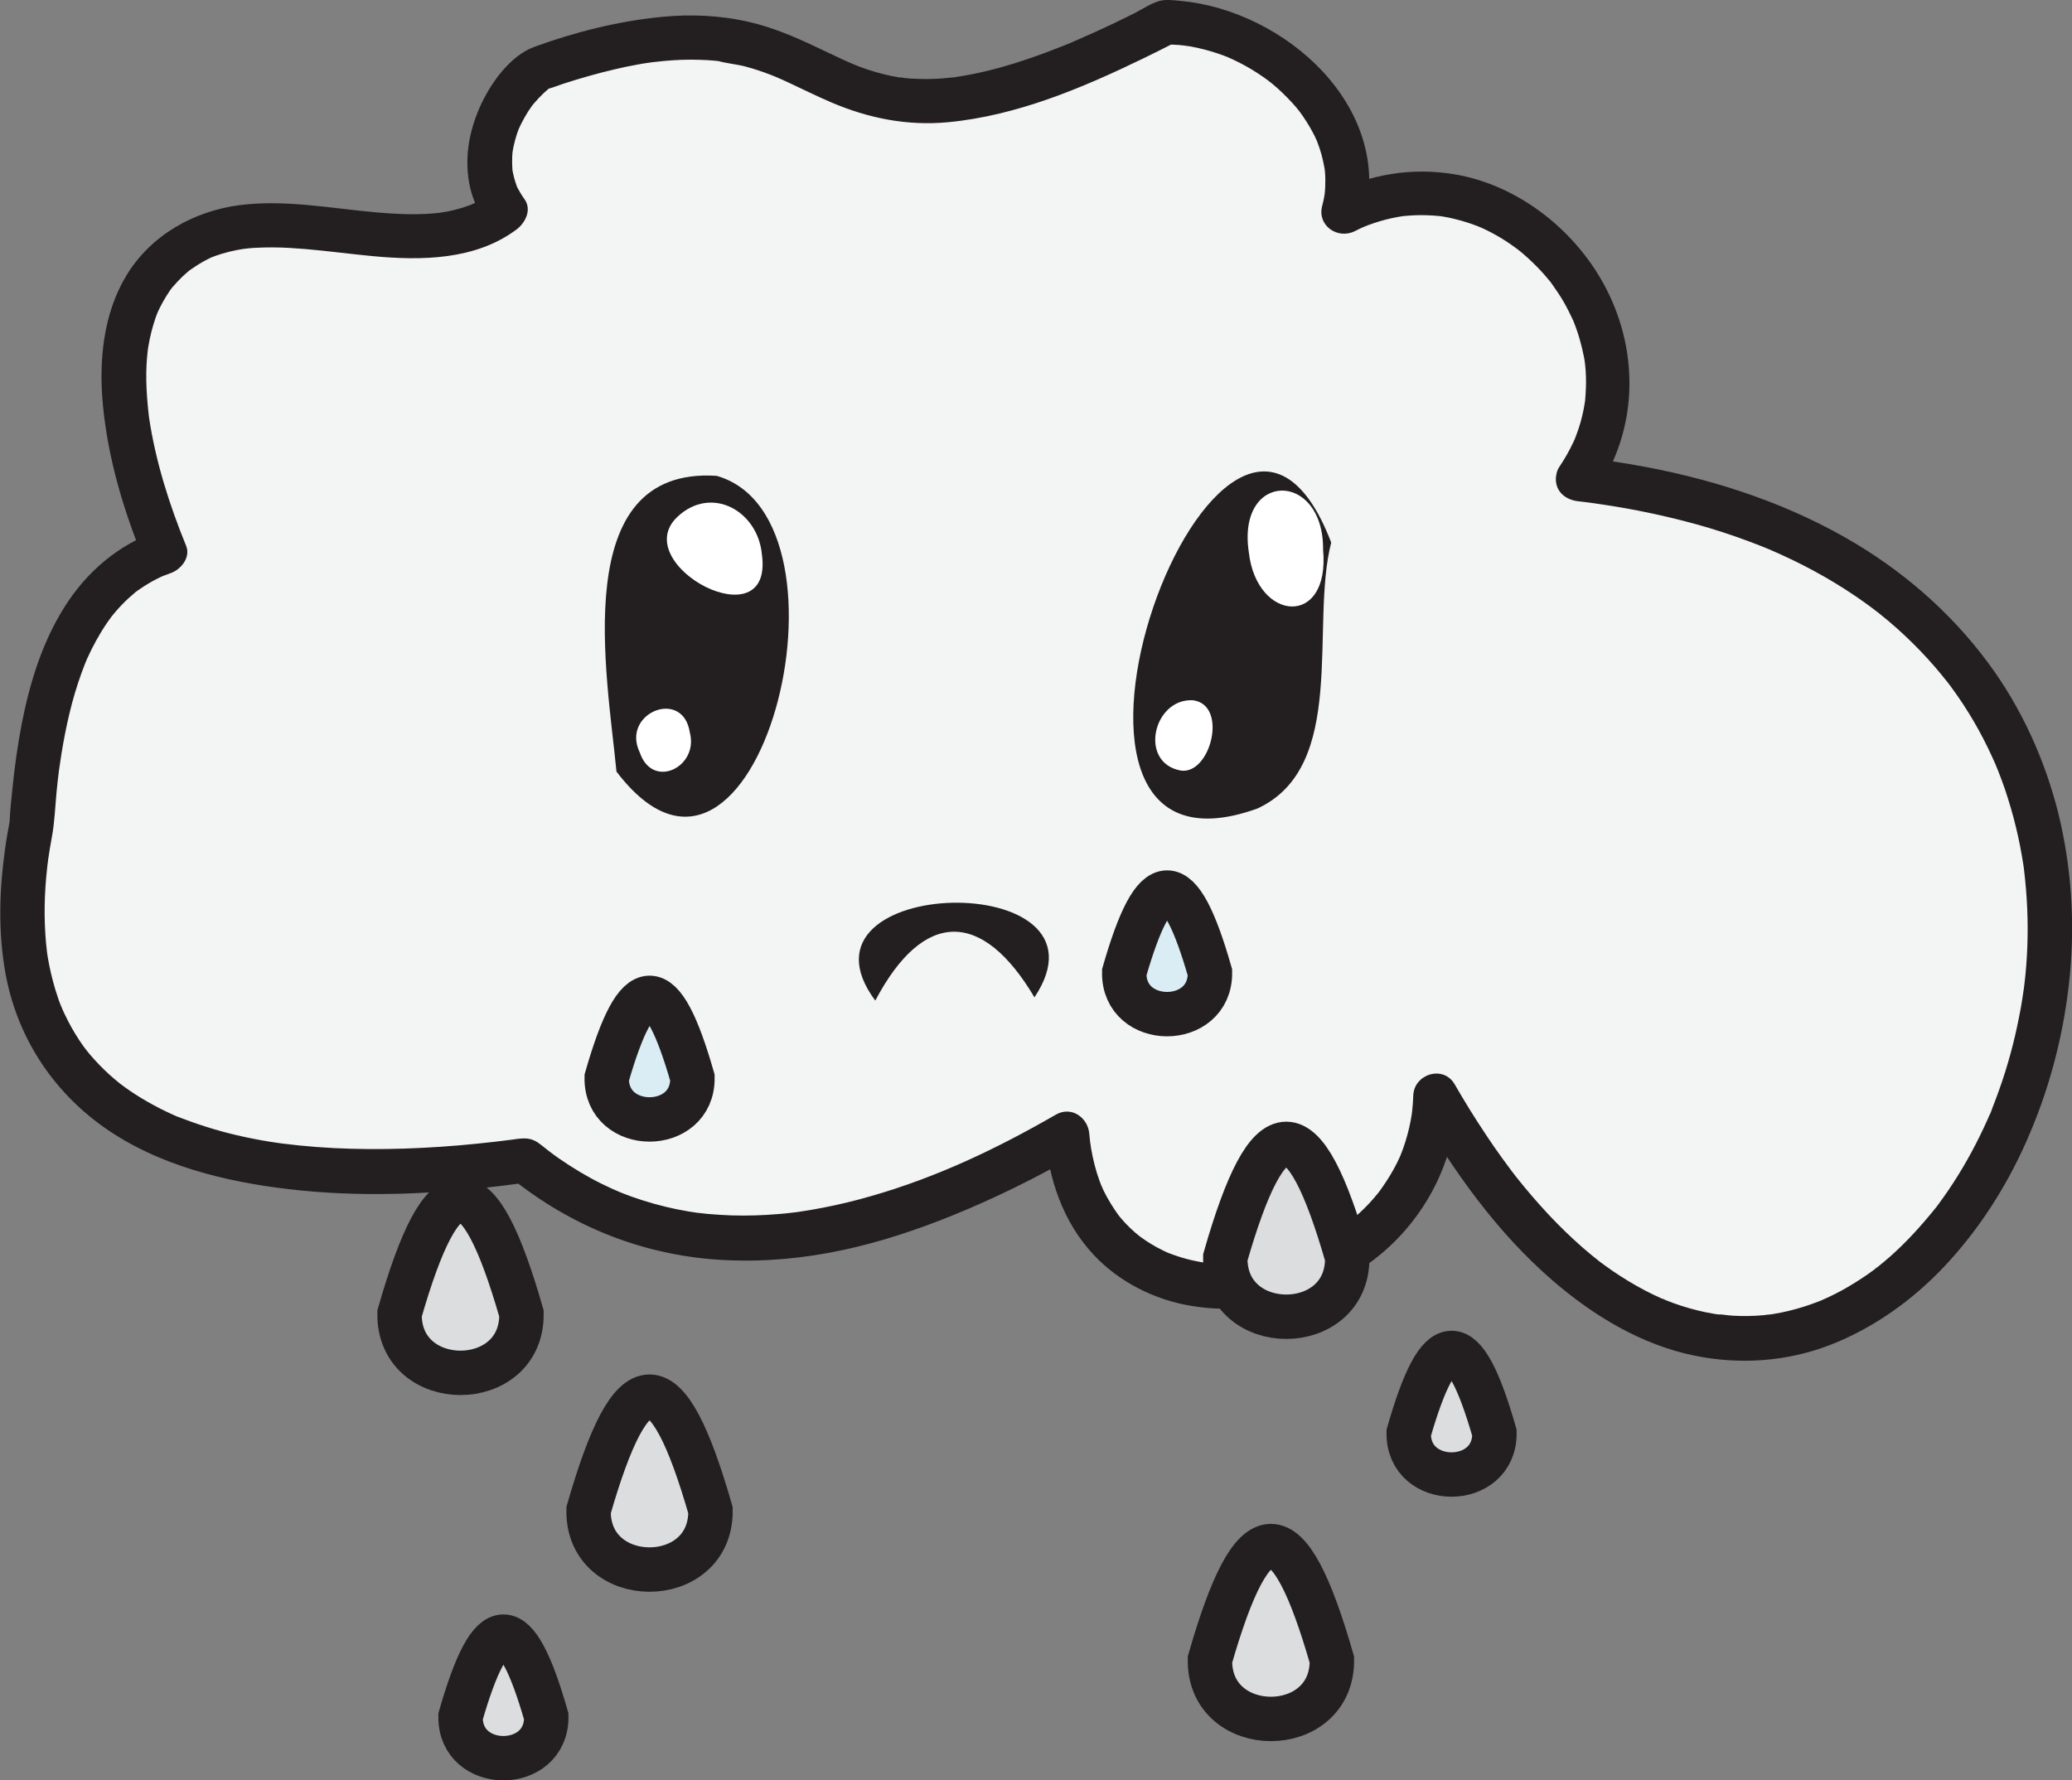 <?xml version="1.0" encoding="UTF-8"?>
<svg id="Layer_2" data-name="Layer 2" xmlns="http://www.w3.org/2000/svg" viewBox="0 0 214.64 184.46">
  <rect x="0" y="0" width="214.64" height="184.46" fill="#808080" stroke="none"/>
  <defs>
    <style>
      .cls-1 {
        fill: #231f20;
      }

      .cls-1, .cls-2, .cls-3 {
        stroke-width: 0px;
      }

      .cls-4 {
        fill: #dcddde;
      }

      .cls-4, .cls-5 {
        stroke: #231f20;
        stroke-miterlimit: 10;
        stroke-width: 4.6px;
      }

      .cls-2 {
        fill: #f3f4f4;
      }

      .cls-5 {
        fill: #daedf4;
      }

      .cls-3 {
        fill: #fff;
      }
    </style>
  </defs>
  <g id="Layer_3" data-name="Layer 3">
    <g>
      <g>
        <path class="cls-2" d="M163.46,49.62c10.49-15.49-7.59-36.08-24.31-27.6,2.66-10.04-8.04-19.71-18.43-19.7-41.45,21.49-29.42-7.72-64.99,4.83-4.52,3.29-6.76,10.18-3.43,14.67-8.95,6.79-23.81-2.26-33.06,3.68-9.79,6.15-6.59,20.99-2.21,31.69-10.56,3.58-13.04,17.14-13.76,28.27-6.87,34.68,24.33,38.52,51.08,34.78,16.68,13.68,37.63,8,56.18-2.71,1.91,24.36,37.45,18.59,38.17-3.99,45.67,79.2,109.22-52.93,14.76-63.91Z"/>
        <path class="cls-1" d="M165.44,50.78c4.17-6.24,4.38-14.07,1.03-20.71-3.06-6.07-9.12-10.93-15.9-12.03-4.36-.7-8.64.01-12.59,1.99l3.38,2.6c2.98-11.64-8.3-21.55-19.07-22.54-.69-.06-1.52-.18-2.19.01-.89.25-1.77.86-2.6,1.28-1.38.69-2.77,1.36-4.18,1.99-.59.27-1.18.53-1.78.79-.08.03-.54.23-.2.09-.14.06-.28.12-.42.18-.31.13-.62.26-.94.38-1.13.45-2.27.88-3.42,1.27-1.87.64-3.78,1.19-5.72,1.58-.42.09-.84.16-1.26.23-.21.04-.43.07-.64.1-.29.05,0,.1.19-.02-.07.05-.26.03-.34.04-.76.09-1.52.15-2.28.17-.67.02-1.34,0-2.01-.03-.3-.02-.59-.04-.89-.08-.14-.02-.29-.05-.43-.05.82.03.2.03-.02,0-1.13-.18-2.24-.47-3.33-.83-.52-.18-1.03-.37-1.54-.58-.19-.07-.61-.29.12.05-.11-.05-.23-.1-.34-.15-.25-.11-.51-.22-.76-.34-.96-.44-1.92-.91-2.88-1.36-2.18-1.03-4.41-1.97-6.76-2.52-2.99-.7-6.09-.84-9.14-.54-4.49.44-8.95,1.56-13.19,3.11-2.56.94-4.6,3.88-5.66,6.29-1.14,2.61-1.62,5.46-.98,8.27.29,1.27.85,2.51,1.6,3.56l.83-3.15c-.44.32-.89.62-1.36.89-.23.13-.47.25-.71.37-.12.06-.24.11-.36.16.3-.13.09-.04-.09.03-.47.17-.94.32-1.42.44-.26.07-.52.12-.78.18-.16.03-1.09.18-.58.11-2.27.3-4.59.19-6.87-.01-4.68-.41-9.41-1.35-14.11-.75s-9.22,3.07-11.78,7.33c-2.39,3.97-2.84,8.86-2.41,13.38.52,5.47,2.09,10.77,4.15,15.84l1.61-2.83c-4.15,1.44-7.46,4.27-9.78,7.98s-3.57,7.87-4.39,12.05c-.44,2.27-.75,4.57-.98,6.86-.11,1.05-.22,2.12-.27,3.18,0,.02-.04.36,0,.13.04-.28-.05.21-.06.27-.05.27-.1.55-.15.82-.1.57-.19,1.14-.27,1.72-.59,4.23-.72,8.44.01,12.66,1.15,6.64,4.83,12.36,10.34,16.22s12.38,5.56,19.02,6.34c7.26.86,14.64.55,21.88-.32,1.07-.13,2.13-.27,3.2-.42l-2.24-.59c6.47,5.27,14.18,8.32,22.54,8.69s15.94-1.63,23.29-4.59c4.53-1.83,8.91-4.01,13.14-6.44l-3.46-1.99c.38,4.59,1.86,9.05,5.05,12.46,2.65,2.84,6.34,4.68,10.15,5.3,8.06,1.31,16.81-1.68,22.18-7.9,3.36-3.89,5.21-8.72,5.39-13.85l-4.29,1.16c3.8,6.58,8.35,12.98,14.13,17.97,4.23,3.65,9.2,6.66,14.73,7.78,4.67.95,9.55.61,14.01-1.12s8.56-4.64,11.89-8.2c3.51-3.74,6.32-8.13,8.4-12.81,2.31-5.19,3.78-10.63,4.43-16.28s.37-11.26-.84-16.73-3.57-11.05-6.88-15.76c-3.76-5.35-8.65-9.79-14.24-13.17-6.69-4.04-14.25-6.58-21.91-8.02-2.31-.44-4.64-.77-6.97-1.04-1.24-.14-2.3,1.16-2.3,2.3,0,1.36,1.06,2.16,2.3,2.3.31.04.62.07.93.11.15.02.88.12.3.04.57.08,1.14.16,1.71.25,1.08.17,2.16.35,3.23.56,2.04.4,4.06.87,6.06,1.42,1.84.51,3.66,1.1,5.45,1.77.4.15.8.3,1.2.46.21.08.42.17.62.25.11.05.23.09.34.14.42.17-.45-.2,0,0,.8.35,1.59.7,2.37,1.08,2.98,1.44,5.84,3.15,8.48,5.15.07.05.17.17.26.19-.02,0-.46-.36-.16-.12.15.12.3.24.45.36.31.25.62.5.93.76.57.48,1.13.98,1.67,1.49,1.09,1.02,2.13,2.1,3.1,3.22.48.55.93,1.12,1.39,1.69.17.22-.31-.41-.15-.19.06.08.12.16.18.23.09.12.19.25.28.37.23.31.45.63.67.94.79,1.14,1.53,2.33,2.2,3.55s1.25,2.43,1.8,3.69c.13.3-.23-.57,0,.02.06.15.13.31.19.46.13.33.26.66.38.99.24.64.46,1.29.66,1.94.41,1.3.76,2.61,1.05,3.94.14.64.27,1.29.38,1.94.06.32.11.65.16.97.02.14.04.29.06.43.08.58-.07-.59.01.09.32,2.65.44,5.31.34,7.98-.05,1.31-.15,2.63-.31,3.93-.02.16-.04.32-.06.48,0,.07-.02.14-.03.21-.05.42.08-.53.03-.24-.05.34-.1.67-.15,1.01-.1.64-.21,1.27-.34,1.9-.5,2.57-1.19,5.1-2.07,7.56-.21.59-.43,1.18-.66,1.76-.11.28-.2.61-.35.87.37-.61.12-.29.03-.07-.08.17-.15.35-.23.52-.51,1.14-1.06,2.26-1.65,3.35s-1.22,2.16-1.9,3.2c-.32.5-.66.99-1,1.47-.17.24-.34.48-.52.72-.09.12-.17.24-.26.35-.05.06-.1.13-.15.19-.22.3.37-.46.12-.16-1.45,1.8-2.99,3.51-4.72,5.04-.43.37-.86.74-1.3,1.09-.19.15-.57.33.07-.05-.1.06-.19.15-.29.22-.24.18-.49.36-.73.53-.89.62-1.81,1.2-2.76,1.72-.48.26-.96.5-1.45.73-.24.11-.48.21-.72.32-.31.14.61-.25.15-.06-.13.05-.27.11-.4.16-1,.39-2.02.71-3.05.96-.5.12-1.01.23-1.52.31-.14.02-.29.05-.43.07-.42.07-.08-.01.18-.02-.29,0-.58.07-.86.09-1.07.1-2.14.11-3.21.05-.55-.03-1.11-.15-1.65-.15.28,0,.58.09.16.02-.14-.02-.27-.04-.41-.06-.29-.05-.57-.1-.86-.16-1.15-.24-2.28-.56-3.38-.96-.28-.1-.55-.21-.83-.32-.12-.05-.24-.12-.37-.15.74.2.22.09,0,0-.58-.26-1.15-.53-1.72-.83-1.18-.62-2.31-1.31-3.41-2.06-.28-.2-.56-.4-.84-.6-.14-.1-.28-.21-.42-.31-.55-.41.32.26-.14-.11-.57-.45-1.14-.92-1.69-1.4-1.21-1.06-2.36-2.18-3.46-3.35-1.19-1.27-2.32-2.59-3.4-3.95-.09-.12-.55-.72-.15-.19-.12-.16-.25-.32-.37-.49-.31-.41-.62-.83-.92-1.25-.57-.78-1.12-1.58-1.65-2.38-1.15-1.72-2.24-3.48-3.27-5.27-1.17-2.03-4.21-1.07-4.29,1.16-.02.52-.05,1.04-.11,1.56-.01.13-.03.27-.05.4,0-.06.09-.54.02-.13-.05.26-.08.52-.13.78-.19.99-.45,1.96-.79,2.9-.08.21-.16.42-.24.63-.13.37.04-.09.06-.13-.06.14-.12.27-.18.41-.19.43-.4.84-.63,1.25-.46.83-.98,1.61-1.54,2.38.29-.4.08-.1-.09.1-.15.19-.31.37-.46.55-.31.36-.64.71-.98,1.04-.3.3-.62.59-.94.87-.16.14-.32.28-.49.41-.09.08-.19.15-.28.22-.34.28.4-.29.02-.01-1.48,1.06-2.99,1.95-4.65,2.69.67-.3-.09.03-.23.09-.17.07-.35.13-.53.2-.44.16-.88.3-1.33.43-.85.25-1.71.45-2.58.6-.08.01-.63.15-.68.11.04.03.54-.06.2-.03-.11.01-.23.03-.34.04-.45.05-.91.08-1.37.1-.86.03-1.72.02-2.57-.06-.2-.02-.4-.04-.6-.06-.39-.03.19.03.21.03-.13,0-.27-.04-.4-.06-.42-.07-.83-.15-1.24-.24-.84-.19-1.65-.45-2.45-.76-.54-.2.27.13-.05-.02-.2-.09-.4-.18-.59-.28-.39-.19-.77-.4-1.15-.63-.34-.2-.66-.42-.98-.65-.07-.05-.14-.11-.21-.15-.38-.26.34.28.1.08-.18-.16-.38-.3-.56-.46-.35-.31-.69-.63-1.01-.97-.17-.18-.33-.36-.49-.55s-.5-.65-.15-.17c-.61-.85-1.16-1.72-1.62-2.66-.08-.16-.38-.89-.13-.26-.1-.26-.21-.52-.3-.78-.19-.52-.35-1.04-.49-1.58-.15-.59-.28-1.18-.38-1.78-.03-.21-.13-1-.07-.41-.04-.36-.08-.71-.11-1.07-.14-1.7-1.86-2.91-3.46-1.99-6.19,3.57-12.38,6.51-19.21,8.46-1.63.47-3.29.87-4.95,1.19-.82.16-1.64.3-2.47.42-.48.07-.23.03-.13.02-.25.03-.49.06-.74.09-.41.05-.82.09-1.23.12-1.62.14-3.26.19-4.89.14-.81-.03-1.61-.08-2.42-.15-.4-.04-.8-.08-1.2-.13.11.01.37.06-.11-.02-.24-.04-.48-.07-.72-.11-1.6-.27-3.17-.65-4.71-1.14-1.67-.53-2.77-.98-4.27-1.72s-3.03-1.66-4.44-2.64c-.73-.51-1.25-.92-1.9-1.44-.79-.63-1.41-.7-2.42-.57-.12.02-.25.03-.37.05.57-.08,0,0-.13.02-4.93.64-9.91,1.01-14.88.98-2.42-.02-4.83-.13-7.24-.38-.59-.06-1.17-.13-1.75-.2-.43-.05.02,0,.09.01-.17-.03-.35-.05-.52-.07-.29-.04-.57-.09-.86-.13-1.12-.18-2.24-.4-3.35-.66-2.13-.49-4.19-1.16-6.23-1.95-.52-.2.47.21-.03-.01-.1-.04-.19-.08-.29-.13-.24-.11-.48-.21-.71-.33-.47-.22-.93-.45-1.38-.7-.89-.48-1.76-1-2.59-1.58-.21-.14-.41-.29-.61-.44-.1-.07-.2-.15-.3-.22-.27-.19.44.36.05.04s-.77-.63-1.13-.96c-.73-.66-1.42-1.38-2.06-2.13-.16-.19-.31-.38-.47-.58.44.54-.1-.14-.18-.25-.29-.41-.57-.83-.83-1.26-.54-.88-1-1.8-1.42-2.74.28.62-.07-.18-.13-.33-.1-.25-.19-.5-.27-.76-.18-.52-.34-1.05-.48-1.58s-.28-1.1-.39-1.66c-.06-.29-.11-.57-.16-.86-.03-.2-.15-1.02-.07-.45-.32-2.62-.33-5.26-.09-7.89.03-.36.07-.73.11-1.09.02-.18.04-.37.07-.55.05-.43-.08.55.02-.17.11-.77.24-1.54.38-2.3.29-1.55.34-3.13.49-4.7.07-.72.15-1.44.24-2.15.02-.14.04-.29.06-.43-.07.51.03-.21.04-.25.05-.36.11-.72.16-1.08.23-1.44.51-2.86.85-4.28s.74-2.75,1.22-4.09c.12-.33.24-.65.37-.98,0,.02.25-.61.12-.3s.14-.31.13-.29c.28-.62.58-1.23.91-1.82s.66-1.15,1.04-1.71c.18-.27.38-.54.57-.8.05-.07.27-.34,0,0,.12-.15.25-.3.37-.45.42-.49.87-.96,1.34-1.4.24-.22.48-.42.73-.64.07-.06.34-.27,0,0,.15-.12.31-.23.47-.34.54-.37,1.1-.71,1.68-1.01.3-.15.6-.3.91-.43-.44.19.47-.16.6-.21,1.07-.37,2.1-1.62,1.61-2.83-1.74-4.27-3.16-8.72-3.84-13.29,0-.06-.07-.51-.03-.23.03.26-.01-.1-.01-.12-.03-.29-.07-.57-.09-.86-.06-.6-.1-1.2-.13-1.8-.05-1.07-.04-2.13.05-3.2.02-.27.05-.53.08-.8,0-.1.06-.45,0,.02.02-.13.04-.26.06-.39.08-.51.19-1.02.32-1.53.12-.46.25-.92.41-1.38.08-.24.17-.47.27-.71s-.04.09-.05.12c.08-.17.16-.34.24-.51.21-.42.44-.83.69-1.23.12-.19.24-.37.36-.55.07-.1.15-.2.22-.3-.29.39-.02.02.05-.05.32-.36.64-.72.98-1.05.19-.18.38-.35.58-.52.1-.08.2-.17.31-.25-.26.2-.05.04.1-.06.42-.29.84-.56,1.29-.81.23-.13.47-.24.71-.36.08-.04.41-.17,0,0,.15-.06.31-.12.46-.18.97-.35,1.98-.58,3-.74-.49.07.25-.02.4-.04.27-.03.55-.05.82-.06.56-.03,1.12-.04,1.67-.04,1.15,0,2.3.08,3.44.17,2.31.2,4.61.51,6.92.73,5.08.48,10.67.43,14.94-2.75.92-.69,1.62-2.05.83-3.15-.27-.37-.5-.76-.72-1.17-.05-.09-.09-.19-.13-.28.02.04.12.32.04.07s-.18-.52-.25-.78c-.05-.2-.09-.4-.14-.6-.02-.1-.04-.2-.05-.3.02.1.03.44,0,0s-.04-.9-.02-1.35c0-.14.07-.77.01-.33.03-.21.07-.42.11-.63.1-.49.23-.97.39-1.45.07-.2.15-.41.23-.61-.15.37.12-.25.17-.34.23-.46.48-.9.75-1.33.12-.18.24-.36.37-.54.15-.21,0,0-.03.03.09-.11.18-.23.28-.34.33-.39.68-.75,1.05-1.1.16-.15.33-.28.49-.43.41-.38-.65.19-.06.04.51-.13,1.02-.35,1.52-.51,1.76-.57,3.54-1.08,5.34-1.5.76-.18,1.52-.34,2.29-.48.36-.07.72-.13,1.08-.18.16-.03.32-.05.49-.07.58-.09-.38.04.18-.02,1.27-.15,2.54-.25,3.82-.25.58,0,1.16.02,1.74.05.26.02.53.04.79.06.12.01.24.02.36.04.06,0,.12.01.18.02.39.04-.09,0-.21-.03.92.26,1.92.33,2.85.58.86.23,1.7.51,2.53.83.2.08.39.15.58.23.1.04.21.09.31.13-.24-.08-.51-.22-.15-.06.39.17.78.34,1.16.52,1.48.69,2.94,1.42,4.44,2.06,3.87,1.65,7.88,2.45,12.1,2.05,7.13-.68,13.91-3.55,20.3-6.65,1.14-.55,2.28-1.13,3.41-1.71l-1.16.31c.45,0,.9.02,1.36.05.23.02.45.04.68.07-.4-.04.42.07.51.08.94.17,1.86.41,2.77.71.22.07.43.15.65.23.11.04.58.22.47.18s.35.16.46.21c.24.11.48.23.72.35.89.45,1.74.97,2.55,1.54.19.13.37.27.55.4-.26-.19.18.15.25.2.38.31.75.64,1.1.98s.69.68,1.02,1.04c.15.17.3.33.44.5.07.08.14.17.21.26.24.29-.18-.24.05.06.55.73,1.04,1.5,1.46,2.3.12.22.23.45.33.68.04.1.09.2.13.29-.02-.04-.12-.3-.03-.06.16.43.32.87.44,1.31.13.48.23.96.32,1.45,0,.03.05.38.02.11s.01.18.02.22c.02.25.04.5.04.74.01.54-.01,1.08-.07,1.61-.03.27,0-.03.01-.07-.02.15-.05.29-.07.43-.06.29-.12.58-.2.87-.52,2.03,1.61,3.48,3.38,2.6.19-.1.39-.19.59-.29.04-.02.69-.3.23-.11.39-.16.78-.31,1.18-.44.8-.27,1.62-.48,2.44-.63.16-.03.32-.05.49-.08.64-.11-.48.03.16-.02.39-.03.77-.07,1.16-.08.79-.03,1.59,0,2.38.07.16.02.31.03.47.05-.59-.08.04.01.13.03.37.06.74.14,1.1.23.79.19,1.56.43,2.32.72.12.04.23.09.35.14-.52-.21.05.03.14.06.34.15.67.32,1,.49.72.38,1.41.8,2.07,1.26.26.18.51.36.76.55-.44-.33.06.05.12.1.14.12.29.24.43.36.61.53,1.2,1.1,1.75,1.69.21.23.42.46.62.7.12.14.24.29.36.43.4.48-.27-.38.1.13.47.66.93,1.33,1.33,2.03.34.6.64,1.21.93,1.83.27.56-.17-.44.06.14.07.17.14.35.2.52.15.41.29.82.41,1.24.19.66.35,1.32.48,1.99.03.18.06.37.09.55-.1-.59,0,.03.01.13.05.43.08.87.09,1.31.03.82-.02,1.64-.09,2.46-.05.64.09-.48-.02.15-.04.25-.08.51-.13.76-.09.45-.2.89-.32,1.33-.11.38-.23.76-.37,1.13-.07.19-.14.38-.21.56-.1.25-.1.25,0,.01-.06.12-.11.25-.17.37-.42.9-.91,1.75-1.46,2.57-.69,1.03-.2,2.55.83,3.15,1.13.66,2.46.21,3.15-.83Z"/>
      </g>
      <g>
        <path class="cls-1" d="M90.67,103.67c-9.68-13.07,25.51-13.86,16.49-.34-5.42-9.14-11.51-9.1-16.49.34Z"/>
        <path class="cls-4" d="M56.59,177.84c.08,5.76-8.97,5.76-8.88,0,3.17-11.04,5.72-11.03,8.88,0Z"/>
        <path class="cls-4" d="M154.81,148.45c.08,5.76-8.97,5.76-8.88,0,3.17-11.04,5.72-11.03,8.88,0Z"/>
        <path class="cls-4" d="M54.02,136.09c.12,8.19-12.75,8.2-12.63,0,4.5-15.69,8.13-15.69,12.63,0Z"/>
        <path class="cls-4" d="M139.56,130.28c.12,8.19-12.75,8.19-12.63,0,4.5-15.69,8.13-15.69,12.63,0Z"/>
        <path class="cls-4" d="M137.97,171.95c.12,8.19-12.75,8.19-12.63,0,4.5-15.69,8.13-15.69,12.63,0Z"/>
        <path class="cls-4" d="M73.6,156.47c.12,8.19-12.75,8.2-12.63,0,4.5-15.69,8.13-15.69,12.63,0Z"/>
        <path class="cls-5" d="M71.73,111.66c.08,5.76-8.97,5.76-8.88,0,3.17-11.04,5.72-11.03,8.88,0Z"/>
        <path class="cls-5" d="M125.34,100.75c.08,5.76-8.97,5.76-8.88,0,3.17-11.04,5.72-11.03,8.88,0Z"/>
        <g>
          <g>
            <path class="cls-1" d="M137.9,56.21c-11.09-28.98-35.49,37.59-7.65,27.56,9.4-4.34,5.44-18.94,7.65-27.56Z"/>
            <path class="cls-3" d="M137.06,56.95c.75,8.1-6.87,7.5-7.69.29-1.29-8.47,7.76-8.53,7.69-.29Z"/>
          </g>
          <g>
            <path class="cls-1" d="M63.86,79.94c-.94-9.92-5.08-31.64,10.38-30.64,15.61,4.47,4.14,49.73-10.38,30.64Z"/>
            <path class="cls-3" d="M78.92,57.39c1.31,9.27-13.98,1.09-8.74-3.85,3.52-3.3,8.3-.61,8.74,3.85Z"/>
            <path class="cls-3" d="M71.46,75.9c.95,3.56-3.87,5.96-5.19,2.05-1.96-4.08,4.49-6.71,5.19-2.05Z"/>
          </g>
        </g>
      </g>
      <path class="cls-3" d="M123.57,72.55c3.7.46,1.83,7.79-1.28,7.28-4.36-.83-2.82-7.49,1.28-7.28Z"/>
    </g>
  </g>
</svg>